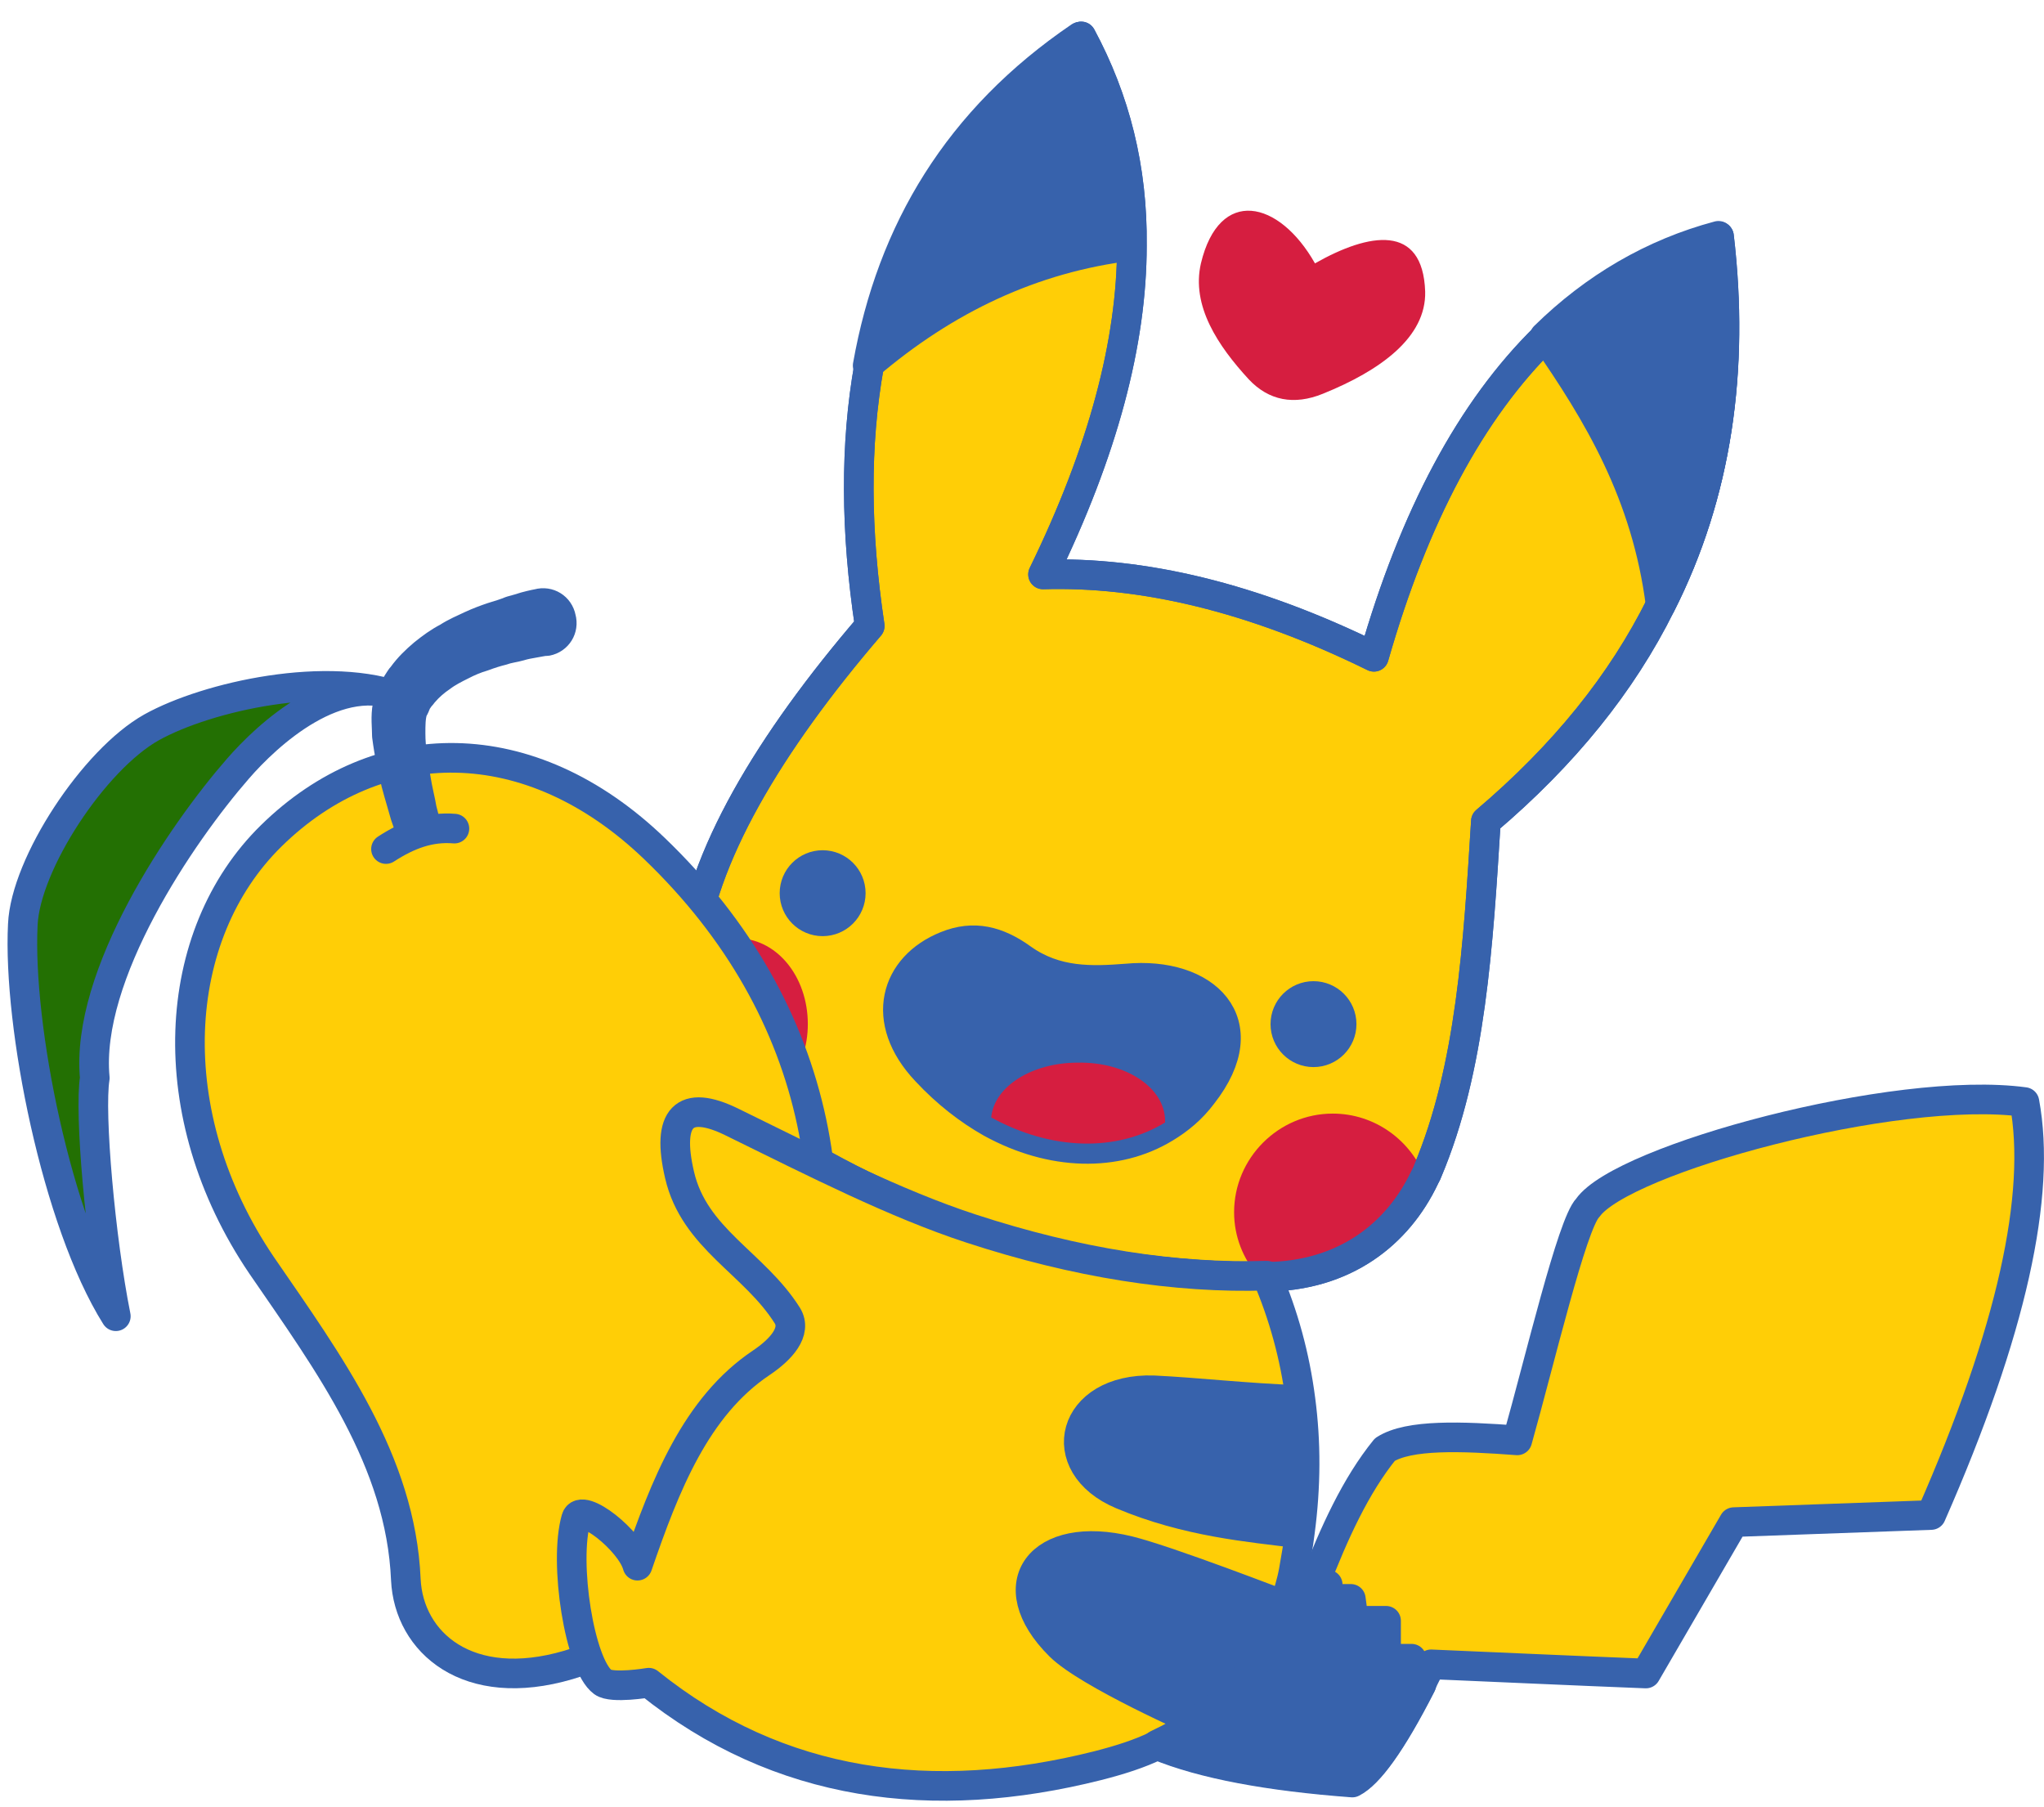 <svg version="1.1" xmlns="http://www.w3.org/2000/svg" xmlns:xlink="http://www.w3.org/1999/xlink" x="0px" y="0px"
	 viewBox="75 -10 690 610">
<g id="face">
	
		<path fill="#FFCE06" stroke="#3762AC" stroke-width="10" stroke-linecap="round" stroke-linejoin="round" stroke-miterlimit="10" d="
		M635.6,194.2c-13.1,26.4-32.6,50.6-59,73c-2.6,41.6-5,83.4-19.7,118.2c-0.2,0.7-0.7,1.4-1,2.1c-9,19-26.9,33.3-53.7,33.5
		c-1,0-1.9,0-2.6,0c-62.5-0.2-116.5-19-158.1-44.5c-5.9-3.6-11.2-7.6-15.5-11.9c-14.5-14.3-19.7-31.9-17.8-51.6
		c3.1-33.3,26.6-72.3,60.4-111.7c-4.8-31.9-5-61.3-0.2-88c8.1-45.6,30.7-83.2,71.6-111c11.4,21.2,17.4,44.5,17.1,70.6
		c0,32.6-9.7,69.4-30,111c33.5-1,70.6,7.6,111.7,27.8c13.6-47.5,32.8-83.4,57.8-107.9c16.9-16.6,36.6-28.1,58.7-34
		C660.6,114.8,654.6,156.7,635.6,194.2z"/>
	
		<path fill="#3762AC" stroke="#3762AC" stroke-width="10" stroke-linecap="round" stroke-linejoin="round" stroke-miterlimit="10" d="
		M480.9,359.5c-3.6,4.8-7.8,8.3-12.6,11.2c-16.4,10-38.3,9.5-58.7-1.7c-7.6-4.3-15-10-21.9-17.4c-16.2-17.1-10.5-35.4,6.7-42.3
		c9.3-3.8,17.4-1.7,25.7,4.3c11.4,8.1,23.5,7.6,35.2,6.7C481.8,317.8,500.1,335,480.9,359.5z"/>
	
		<circle fill="#3762AC" stroke="#3762AC" stroke-width="10" stroke-linecap="round" stroke-linejoin="round" stroke-miterlimit="10" cx="518.4" cy="335.7" r="9.5"/>
	
		<circle fill="#3762AC" stroke="#3762AC" stroke-width="10" stroke-linecap="round" stroke-linejoin="round" stroke-miterlimit="10" cx="352.7" cy="291.5" r="9.5"/>
	<path fill="#D61E40" d="M347.7,335.7c0,15-9.5,27.3-21.9,29c-14.5-14.3-19.7-31.9-17.8-51.6c4.3-4,9.5-6.4,15.2-6.4
		C337,306.4,347.7,319.5,347.7,335.7z"/>
	<path fill="#D61E40" d="M556,387.3c-9,19-26.9,33.3-53.7,33.5c-1,0-1.9,0-2.6,0c-5-5.9-8.1-13.3-8.1-21.6c0-18.3,15-33.3,33.3-33.3
		C539.1,365.9,551.2,374.9,556,387.3z"/>
	<path fill="#D61E40" d="M468.3,368.4c0,0.2,0,0.2,0,0.5c-16.4,10-38.3,9.5-58.7-1.7c1-10.5,13.8-18.5,29.2-18.5
		C455.2,348.4,468.3,357.2,468.3,368.4z"/>
	
		<path fill="#3762AC" stroke="#3762AC" stroke-width="10" stroke-linecap="round" stroke-linejoin="round" stroke-miterlimit="10" d="
		M456.8,73c-33.3,4-62.8,18.1-88.9,40.4l0,0c8.1-45.6,30.7-83.2,71.6-111C451.1,23.5,457.1,46.8,456.8,73z"/>
	
		<path fill="#3762AC" stroke="#3762AC" stroke-width="10" stroke-linecap="round" stroke-linejoin="round" stroke-miterlimit="10" d="
		M635.6,194.2c-4.8-37.6-21.2-64.7-39.2-90.6c16.9-16.6,36.6-28.1,58.7-34C660.6,114.8,654.6,156.7,635.6,194.2z"/>
	<path fill="none" stroke="#3762AC" stroke-width="10" stroke-linecap="round" stroke-linejoin="round" stroke-miterlimit="10" d="
		M635.6,194.2c-13.1,26.4-32.6,50.6-59,73c-2.6,41.6-5,83.4-19.7,118.2c-0.2,0.7-0.7,1.4-1,2.1c-9,19-26.9,33.3-53.7,33.5
		c-1,0-1.9,0-2.6,0c-62.5-0.2-116.5-19-158.1-44.5c-5.9-3.6-11.2-7.6-15.5-11.9c-14.5-14.3-19.7-31.9-17.8-51.6
		c3.1-33.3,26.6-72.3,60.4-111.7c-4.8-31.9-5-61.3-0.2-88c8.1-45.6,30.7-83.2,71.6-111c11.4,21.2,17.4,44.5,17.1,70.6
		c0,32.6-9.7,69.4-30,111c33.5-1,70.6,7.6,111.7,27.8c13.6-47.5,32.8-83.4,57.8-107.9c16.9-16.6,36.6-28.1,58.7-34
		C660.6,114.8,654.6,156.7,635.6,194.2z"/>
</g>
<g id="mango">
	
		<path fill="#FFCE06" stroke="#3762AC" stroke-width="10" stroke-linecap="round" stroke-linejoin="round" stroke-miterlimit="10" d="
		M212,523.2c1,21.2,20.9,38.8,54.9,28.8c39.9-11.6,61.8-46.4,73.7-79.9c24.7-69.7,12.6-140.7-44.7-195.7
		c-42.1-40.4-93.2-39.7-129.3-4.3c-34.2,33.5-37.8,94.1-3.3,145C186.1,450.3,210.3,483.1,212,523.2z"/>
	
		<path fill="#3762AC" stroke="#3762AC" stroke-width="10" stroke-linecap="round" stroke-linejoin="round" stroke-miterlimit="10" d="
		M205.3,276.6c7.4-4.8,14.7-7.6,23.1-6.9"/>
	
		<path fill="#3762AC" stroke="#3762AC" stroke-width="10" stroke-linecap="round" stroke-linejoin="round" stroke-miterlimit="10" d="
		M213.2,269.3c0,0-0.5-1.4-1.4-4c-0.7-2.6-1.9-6.4-3.1-10.9c-0.5-2.4-1.2-4.8-1.7-7.4s-1-5.5-1.4-8.6c0-3.1-0.5-6.4,0.2-10.2
		c0.2-1,0.7-2.1,1-3.1l1.2-2.4l0.5-1l0.7-1.2c0.5-0.7,1-1.7,1.7-2.4c2.1-2.9,4.5-5.2,7.1-7.4c2.6-2.1,5.2-4,8.1-5.5
		c2.6-1.7,5.5-2.9,7.8-4c2.6-1.2,5-2.1,7.4-2.9c2.4-0.7,4.5-1.4,6.2-2.1c1.9-0.5,3.6-1,4.8-1.4c2.6-0.7,4.3-1,4.3-1
		c3.6-1,7.1,1.2,7.8,4.8c1,3.6-1.2,7.1-4.8,7.8c-0.2,0-0.2,0-0.5,0h-0.2c0,0-1.4,0.2-4,0.7c-1.2,0.2-2.9,0.5-4.5,1
		c-1.7,0.5-3.8,0.7-5.7,1.4c-2.1,0.5-4.3,1.2-6.7,2.1c-2.4,0.7-4.8,1.7-7.1,2.9c-2.4,1.2-4.8,2.4-6.9,4c-2.1,1.4-4.3,3.3-5.9,5.2
		c-0.5,0.5-0.7,1-1.2,1.4l-0.5,0.7l-0.7,1l-0.5,1.2l-0.2,0.5l-0.2,0.2v0.2l0,0c0,0-0.2,0.2,0-0.2l0,0c-0.2,0.5-0.2,0.7-0.5,1.2
		c-0.7,2.1-0.7,5-0.7,7.6c0,2.6,0.2,5.5,0.7,7.8c0.2,2.6,0.7,5,1,7.1c0.7,4.5,1.7,8.1,2.1,10.7c0.7,2.6,1,4,1,4l0,0
		c0.2,1.4-0.5,2.9-1.9,3.3C215.1,271.5,213.6,270.5,213.2,269.3z"/>
	
		<path id="leaf" fill="#237003" stroke="#3762AC" stroke-width="10" stroke-linecap="round" stroke-linejoin="round" stroke-miterlimit="10" d="
		M211.5,225.8c-25.4-10-66.6-0.7-85.3,9.7c-19.5,10.9-42.6,46.1-43.5,66.6c-1.7,34,11.4,100.3,31.4,132.2c-5.2-25.9-9-68.7-7.1-80.4
		c-3.3-34.7,29.2-82.5,48.3-104.4C165.1,238.2,189.4,215.4,211.5,225.8z"/>
</g>
<g id="body">
	
		<path fill="#FFCE06" stroke="#3762AC" stroke-width="10" stroke-linecap="round" stroke-linejoin="round" stroke-miterlimit="10" d="
		M465.6,579.1c-5.9,2.9-12.6,5-20,6.9C390,600,338,593.4,294,558c0,0-12.4,2.1-15.5-0.2c-7.8-5.7-13.3-40.4-9-55.2
		c1.7-5.9,18.5,7.6,20.7,15.9c9.3-27.1,19.7-53.7,41.8-68.5c6.7-4.5,12.1-10.5,8.8-15.9c-11.2-17.8-31.4-25.9-36.4-47.5
		c-4.5-19.3,1.4-25.9,17.8-17.8c28.1,13.8,55.2,27.6,80.6,35.9c35.4,11.6,69.2,16.9,99.8,15.9c5.7,13.3,9.5,27.1,11.4,41.8
		c1.9,14.3,1.9,29.2-0.2,44.9c-0.5,4.3-1.4,8.8-2.1,13.1c-0.7,3.8-1.9,7.6-3.1,11.2c-0.7,1.9-1.4,3.8-2.1,5.7"/>
	
		<path fill="#3762AC" stroke="#3762AC" stroke-width="10" stroke-linecap="round" stroke-linejoin="round" stroke-miterlimit="10" d="
		M513.4,507.6c-16.6-2.1-37.6-3.8-59.7-13.1c-23.8-10-17.1-36.1,10.7-35.2c14.7,0.7,30.7,2.6,49.4,3.3
		C515.6,476.9,515.3,491.9,513.4,507.6z"/>
	
		<path fill="#3762AC" stroke="#3762AC" stroke-width="10" stroke-linecap="round" stroke-linejoin="round" stroke-miterlimit="10" d="
		M508.2,531.8c-5.2,15.7-14.5,29.2-29,39.5l0,0c0,0-36.8-16.2-46.4-25.7c-20.9-20.7-6.7-39.5,23.3-32.1
		C469.4,516.8,508.2,531.8,508.2,531.8z"/>
</g>
<g id="tail">
	
		<path fill="#FFCE06" stroke="#3762AC" stroke-width="10" stroke-linecap="round" stroke-linejoin="round" stroke-miterlimit="10" d="
		M726.9,501.4l-66.6,2.4l-29.7,51.1c-25.2-1-49.2-2.1-72.5-3.1c-1.2,2.4-2.4,4.5-3.3,6.7c-10.2,20-17.8,30.2-23.3,33
		c-28.1-2.1-50.4-6.2-65.9-12.6c5-2.4,9.5-4.8,13.6-7.6l0,0c12.8-9,21.4-20.4,26.9-34l7.1,1.9c1.7-5,3.6-9.7,5.5-14.5
		c6.7-17.4,14-33.3,23.8-45.4c8.1-5.2,25.9-4.5,44.7-3.1c7.6-26.9,18.5-73.2,23.8-78.5c11.4-16.4,103.9-41.6,147.4-35.7
		C764.2,393.2,754.2,439.3,726.9,501.4z"/>
	
		<path fill="#3762AC" stroke="#3762AC" stroke-width="10" stroke-linecap="round" stroke-linejoin="round" stroke-miterlimit="10" d="
		M554.8,558.7c-10.2,20-17.8,30.2-23.3,33c-28.1-2.1-50.4-6.2-65.9-12.6c5-2.4,9.5-4.8,13.6-7.6l0,0c12.8-9,21.4-20.4,26.9-34
		l7.1,1.9c1.7-5,3.6-9.7,5.5-14.5h4.5v4.8h7.8l1,7.4h10.9v12.8h8.6L554.8,558.7z"/>
</g>
<g id="heart">
	<path id="heart4" fill="#D61E40" d="M518.9,78.9c-12.1-21.4-32.3-25.9-38.5,0c-3.3,14.3,5.7,27.8,16.2,39.2
		c6.7,7.1,15.2,8.8,25,4.8c19.3-7.8,34.9-19,34.5-34.5C555.3,65.4,537.2,68.5,518.9,78.9z"/>
	<path id="heart3" display="none" fill="#D61E40" d="M508.9,123.1c-7.6-13.4-20.2-16.2-24.1,0c-2.1,8.9,3.6,17.4,10.1,24.5
		c4.2,4.5,9.5,5.5,15.6,3c12.1-4.9,21.9-11.9,21.6-21.6C531.6,114.6,520.3,116.5,508.9,123.1z"/>
	<path id="heart2" display="none" fill="#D61E40" d="M500.9,145.3c-5.7-10-15.2-12.2-18.1,0c-1.6,6.7,2.7,13.1,7.6,18.4
		c3.1,3.3,7.1,4.1,11.7,2.2c9-3.7,16.4-8.9,16.2-16.2C518,138.9,509.5,140.4,500.9,145.3z"/>
	<path id="heart1" display="none" fill="#D61E40" d="M490.4,163.7c-3.8-6.7-10.1-8.1-12.1,0c-1,4.5,1.8,8.7,5.1,12.3
		c2.1,2.2,4.8,2.8,7.8,1.5c6-2.5,10.9-6,10.8-10.8C501.8,159.5,496.2,160.4,490.4,163.7z"/>
</g>
</svg>

